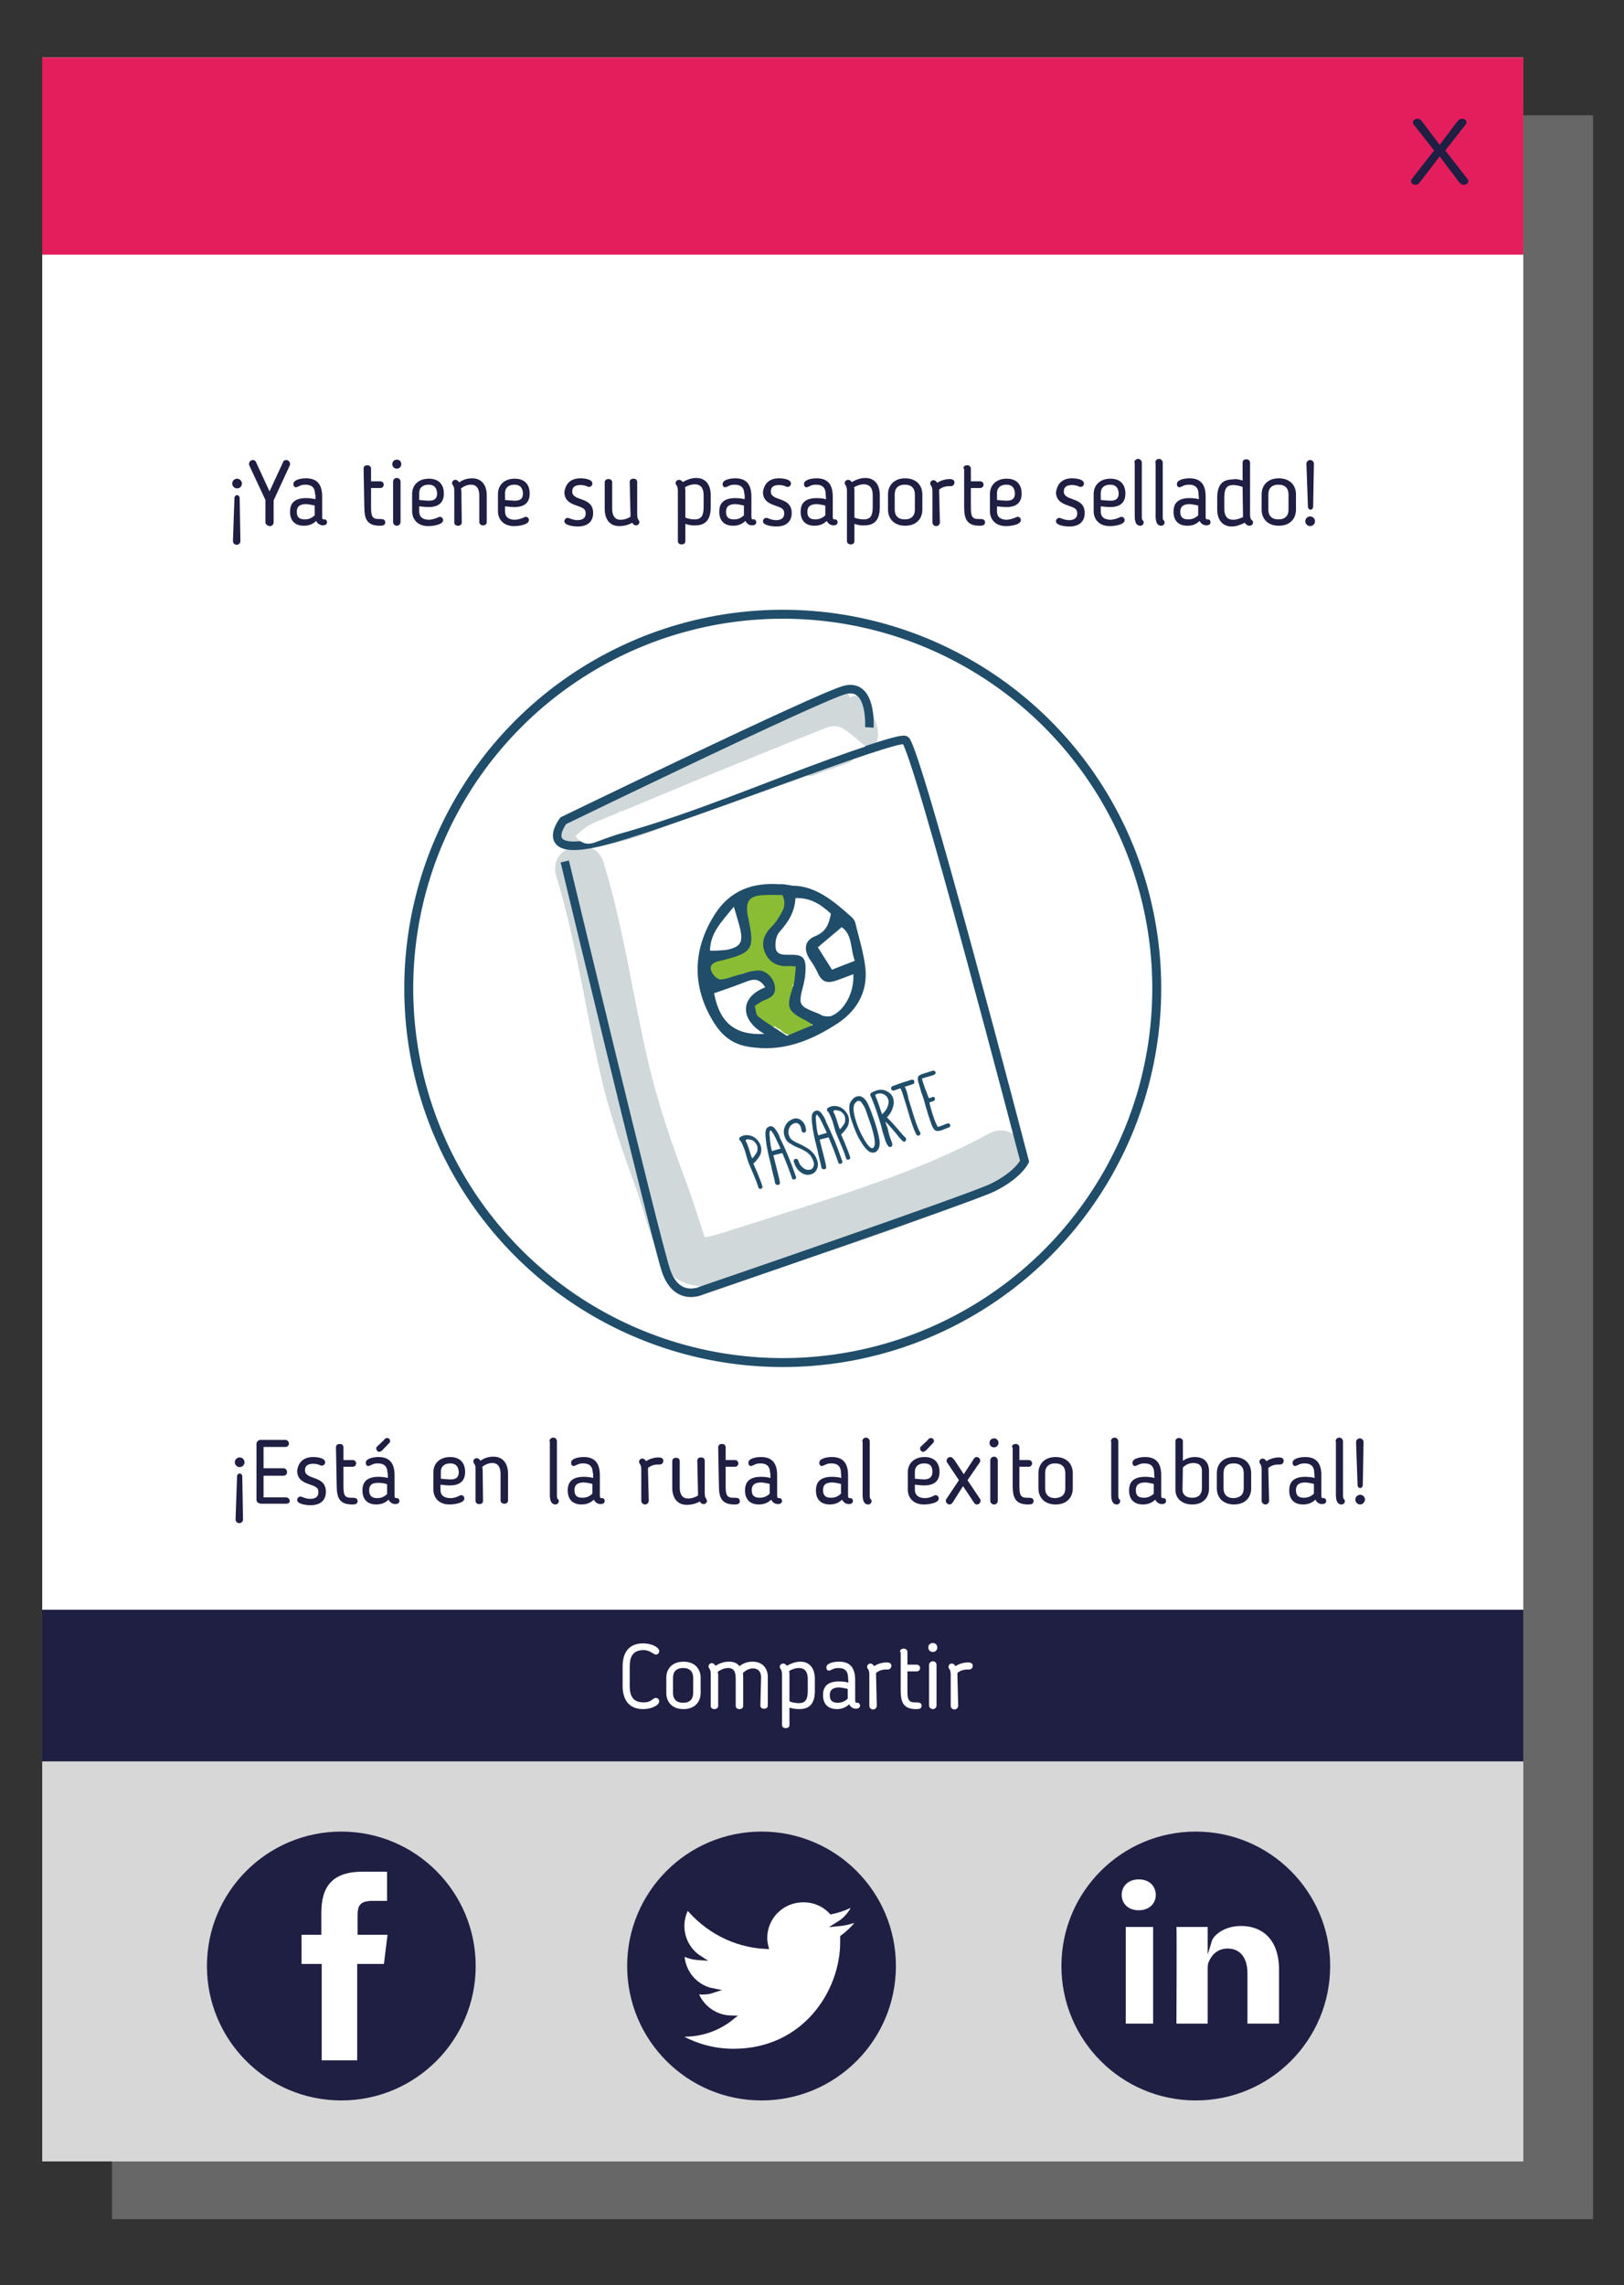 <?xml version="1.0" encoding="utf-8"?>
<!-- Generator: Adobe Illustrator 15.1.0, SVG Export Plug-In . SVG Version: 6.00 Build 0)  -->
<!DOCTYPE svg PUBLIC "-//W3C//DTD SVG 1.1//EN" "http://www.w3.org/Graphics/SVG/1.1/DTD/svg11.dtd">
<svg version="1.1" id="Capa_1" xmlns="http://www.w3.org/2000/svg" xmlns:xlink="http://www.w3.org/1999/xlink" x="0px" y="0px"
	 width="546px" height="768px" viewBox="0 0 546 768" enable-background="new 0 0 546 768" xml:space="preserve">
<rect x="0" y="0" width="546" height="768" fill="#333333" stroke="none"/>
<rect x="37.661" y="38.767" fill="#676767" width="497.945" height="707.012"/>
<rect x="14.194" y="19.316" fill="#FFFFFF" width="497.945" height="707.011"/>
<rect x="14.194" y="19.316" fill="#E41E5D" width="497.945" height="66.259"/>
<rect x="14.194" y="540.979" fill="#D7D7D8" width="497.945" height="185.226"/>
<rect x="14.194" y="540.979" fill="#1F1E43" width="497.945" height="50.949"/>
<g>
	<g>
		<path fill="#1F1E43" d="M79.7,164.131c-0.878,0-1.632-0.753-1.632-1.631s0.754-1.631,1.632-1.631c0.878,0,1.631,0.753,1.631,1.631
			S80.704,164.131,79.7,164.131z M78.82,167.394c0-0.502,0.377-1.004,0.879-1.004c0.502,0,0.878,0.502,0.878,1.004l0.251,14.432
			c0,0.627-0.502,1.255-1.255,1.255c-0.753,0-1.255-0.627-1.255-1.255L78.82,167.394z"/>
		<path fill="#1F1E43" d="M89.236,175.551v-7.529l-5.396-11.545c0-0.125-0.125-0.376-0.125-0.627c0-0.627,0.627-1.255,1.255-1.255
			c0.377,0,0.754,0.125,1.004,0.502l4.644,10.039l4.644-10.039c0.125-0.376,0.627-0.502,1.004-0.502
			c0.627,0,1.254,0.627,1.254,1.255c0,0.125,0,0.376-0.125,0.627l-5.396,11.67v7.404c0,0.628-0.502,1.255-1.255,1.255
			S89.236,176.179,89.236,175.551z"/>
		<path fill="#1F1E43" d="M105.927,166.139c0-2.259-1.129-3.263-3.263-3.263c-1.129,0-1.631,0.251-2.385,0.627
			c-0.125,0-0.502,0.251-0.752,0.251c-0.627,0-0.879-0.502-0.879-1.004c-0.125-1.38,2.134-2.008,4.268-2.008
			c3.766,0,5.396,2.133,5.396,6.149v6.776c0,0.627,0.125,0.878,0.502,0.878c0.125,0,0.125,0,0.25,0c0.627,0,0.879,0.502,0.879,1.004
			c0,0.753-0.754,1.004-1.381,1.004c-1.004,0-1.881-0.627-2.258-1.506c-1.13,1.129-2.511,1.631-4.142,1.631
			c-3.138,0-4.644-1.882-4.644-4.643v-0.125c0-3.012,1.758-4.518,5.396-4.518c1.129,0,2.133,0.125,3.137,0.376v-1.631h-0.126v0.002
			H105.927z M99.777,172.037L99.777,172.037c0,1.506,0.628,2.51,2.636,2.51c1.255,0,2.384-0.376,3.388-1.38v-3.263
			c-1.004-0.251-2.259-0.502-3.137-0.502C100.279,169.527,99.777,170.657,99.777,172.037z"/>
		<path fill="#1F1E43" d="M122.241,157.48c0-0.627,0.376-1.129,1.255-1.129c0.753,0,1.255,0.502,1.255,1.129v4.267h3.138
			c0.627,0,1.129,0.502,1.129,1.129s-0.502,1.129-1.129,1.129h-3.138v6.149c0,3.137,0.251,4.267,2.511,4.267
			c0.125,0,0.375,0,0.627,0c0.752,0,1.631,0.125,1.631,1.129s-0.879,1.129-1.758,1.129c-4.267,0-5.271-2.133-5.271-6.274
			L122.241,157.48L122.241,157.48z"/>
		<path fill="#1F1E43" d="M133.41,157.48c-0.878,0-1.506-0.627-1.506-1.506c0-0.879,0.627-1.506,1.506-1.506
			s1.506,0.627,1.506,1.506C134.916,156.853,134.288,157.48,133.41,157.48z M133.41,176.681c-0.627,0-1.256-0.502-1.256-1.255
			v-13.553c0-0.627,0.503-1.255,1.256-1.255c0.627,0,1.255,0.502,1.255,1.255v13.553
			C134.665,176.179,134.037,176.681,133.41,176.681z"/>
		<path fill="#1F1E43" d="M147.465,173.794c0,0,0.251-0.125,0.376-0.125c0.628,0,1.13,0.502,1.13,1.129
			c0,1.506-3.263,2.008-5.02,2.008c-3.514,0-5.396-2.259-5.396-5.02v-5.772c0-2.886,2.008-5.145,5.647-5.145
			c3.388,0,5.021,2.008,5.021,5.02c0,2.761-1.507,4.518-5.146,4.518c-0.878,0-2.008-0.125-3.137-0.251v1.757
			c0,1.757,1.129,2.761,3.388,2.761C145.582,174.547,146.335,174.296,147.465,173.794z M144.076,162.876
			c-2.008,0-3.137,1.129-3.137,2.761v2.384c1.129,0.125,2.635,0.251,3.263,0.251c2.384,0,2.761-1.255,2.761-2.51
			C146.837,163.755,145.833,162.876,144.076,162.876z"/>
		<path fill="#1F1E43" d="M155.245,175.551c0,0.628-0.376,1.13-1.255,1.13c-0.879,0-1.256-0.502-1.256-1.13v-10.416
			c0-1.631-0.25-1.631-0.502-2.133c0-0.125-0.25-0.251-0.25-0.627c0-0.627,0.502-1.129,1.129-1.129c0.502,0,1.004,0.376,1.255,0.878
			c1.38-1.004,2.886-1.38,4.392-1.38c3.264,0,4.895,2.384,4.895,5.772v8.91c0,0.627-0.376,1.129-1.256,1.129
			c-0.753,0-1.255-0.502-1.255-1.129v-8.91c0-2.384-1.004-3.639-2.761-3.639c-1.255,0-2.384,0.502-3.388,1.255
			c0,0.376,0.125,0.627,0.125,0.878L155.245,175.551L155.245,175.551z"/>
		<path fill="#1F1E43" d="M176.327,173.794c0,0,0.251-0.125,0.376-0.125c0.627,0,1.129,0.502,1.129,1.129
			c0,1.506-3.263,2.008-5.02,2.008c-3.515,0-5.396-2.259-5.396-5.02v-5.772c0-2.886,2.008-5.145,5.646-5.145
			c3.389,0,5.021,2.008,5.021,5.02c0,2.761-1.506,4.518-5.146,4.518c-0.877,0-2.008-0.125-3.137-0.251v1.757
			c0,1.757,1.129,2.761,3.389,2.761C174.445,174.547,175.323,174.296,176.327,173.794z M172.939,162.876
			c-2.009,0-3.138,1.129-3.138,2.761v2.384c1.129,0.125,2.636,0.251,3.264,0.251c2.384,0,2.761-1.255,2.761-2.51
			C175.7,163.755,174.696,162.876,172.939,162.876z"/>
		<path fill="#1F1E43" d="M195.151,160.743c1.631,0,4.016,0.376,4.016,1.757c0,0.627-0.502,1.129-1.129,1.129
			c-0.251,0-0.376,0-0.502-0.125c-0.627-0.251-1.255-0.502-2.384-0.502c-1.883,0-2.762,0.753-2.762,2.133
			c0,1.004,0.376,1.38,1.381,2.008c2.133,1.004,5.646,1.255,5.646,5.271c0,2.761-1.757,4.518-5.145,4.518
			c-1.507,0-4.519-0.377-4.519-1.757c0-0.502,0.376-1.129,1.129-1.129c0.125,0,0.251,0,0.251,0c0.878,0.376,1.882,0.753,3.012,0.753
			c1.632,0,2.762-0.627,2.762-2.259c0-1.129-0.502-1.506-1.129-1.882c-1.883-1.004-6.023-1.255-6.023-5.271
			C190.131,162.5,191.888,160.743,195.151,160.743z"/>
		<path fill="#1F1E43" d="M211.716,161.998c0-0.627,0.376-1.129,1.255-1.129c0.878,0,1.255,0.502,1.255,1.129v10.667
			c0,1.631,0.251,1.631,0.503,2.133c0,0.125,0.25,0.376,0.25,0.627c0,0.627-0.502,1.129-1.129,1.129s-1.004-0.376-1.255-0.878
			c-1.38,0.753-2.886,1.129-4.392,1.129c-3.263,0-4.895-2.384-4.895-5.772v-8.91c0-0.627,0.377-1.129,1.256-1.129
			s1.255,0.502,1.255,1.129v8.91c0,2.384,1.004,3.639,2.761,3.639c1.255,0,2.384-0.376,3.389-1.004c0-0.251,0-0.627,0-0.878
			L211.716,161.998L211.716,161.998z"/>
		<path fill="#1F1E43" d="M230.414,176.053v5.773c0,0.627-0.376,1.129-1.255,1.129c-0.879,0-1.255-0.502-1.255-1.129v-16.69
			c0-1.004-0.125-1.631-0.502-2.133c-0.125-0.125-0.251-0.376-0.251-0.627c0-0.627,0.502-1.129,1.129-1.129
			c0.502,0,0.878,0.251,1.255,0.753c1.38-0.753,2.886-1.38,4.518-1.38c3.264,0,4.896,2.384,4.896,5.772v4.016
			c0,3.639-1.255,6.149-5.146,6.149C232.798,176.681,231.543,176.43,230.414,176.053z M230.414,173.919
			c1.004,0.502,2.384,0.627,3.137,0.627c2.259,0,3.012-1.255,3.012-4.141v-4.016c0-2.384-1.004-3.639-3.012-3.639
			c-1.004,0-2.259,0.376-3.263,1.004c0.125,0.502,0.125,0.878,0.125,1.255L230.414,173.919L230.414,173.919z"/>
		<path fill="#1F1E43" d="M250.241,166.139c0-2.259-1.13-3.263-3.263-3.263c-1.131,0-1.633,0.251-2.386,0.627
			c-0.125,0-0.502,0.251-0.753,0.251c-0.627,0-0.878-0.502-0.878-1.004c-0.126-1.38,2.133-2.008,4.267-2.008
			c3.766,0,5.396,2.133,5.396,6.149v6.776c0,0.627,0.126,0.878,0.502,0.878c0.126,0,0.126,0,0.251,0
			c0.628,0,0.879,0.502,0.879,1.004c0,0.753-0.753,1.004-1.381,1.004c-1.004,0-1.882-0.627-2.259-1.506
			c-1.129,1.129-2.51,1.631-4.142,1.631c-3.138,0-4.644-1.882-4.644-4.643v-0.125c0-3.012,1.757-4.518,5.396-4.518
			c1.129,0,2.133,0.125,3.137,0.376v-1.631h-0.124v0.002H250.241z M244.092,172.037L244.092,172.037c0,1.506,0.628,2.51,2.637,2.51
			c1.255,0,2.384-0.376,3.388-1.38v-3.263c-1.004-0.251-2.259-0.502-3.138-0.502C244.594,169.527,244.092,170.657,244.092,172.037z"
			/>
		<path fill="#1F1E43" d="M261.912,160.743c1.631,0,4.016,0.376,4.016,1.757c0,0.627-0.502,1.129-1.13,1.129
			c-0.251,0-0.376,0-0.502-0.125c-0.627-0.251-1.255-0.502-2.384-0.502c-1.883,0-2.762,0.753-2.762,2.133
			c0,1.004,0.377,1.38,1.381,2.008c2.134,1.004,5.646,1.255,5.646,5.271c0,2.761-1.757,4.518-5.146,4.518
			c-1.506,0-4.519-0.377-4.519-1.757c0-0.502,0.377-1.129,1.129-1.129c0.126,0,0.252,0,0.252,0c0.879,0.376,1.883,0.753,3.013,0.753
			c1.631,0,2.761-0.627,2.761-2.259c0-1.129-0.502-1.506-1.13-1.882c-1.883-1.004-6.023-1.255-6.023-5.271
			C256.892,162.5,258.648,160.743,261.912,160.743z"/>
		<path fill="#1F1E43" d="M277.598,166.139c0-2.259-1.129-3.263-3.263-3.263c-1.129,0-1.631,0.251-2.384,0.627
			c-0.126,0-0.502,0.251-0.753,0.251c-0.628,0-0.879-0.502-0.879-1.004c-0.125-1.38,2.134-2.008,4.267-2.008
			c3.766,0,5.396,2.133,5.396,6.149v6.776c0,0.627,0.125,0.878,0.502,0.878c0.125,0,0.125,0,0.25,0c0.627,0,0.879,0.502,0.879,1.004
			c0,0.753-0.754,1.004-1.381,1.004c-1.004,0-1.883-0.627-2.26-1.506c-1.13,1.129-2.51,1.631-4.142,1.631
			c-3.137,0-4.643-1.882-4.643-4.643v-0.125c0-3.012,1.757-4.518,5.396-4.518c1.13,0,2.134,0.125,3.139,0.376L277.598,166.139
			L277.598,166.139z M271.449,172.037L271.449,172.037c0,1.506,0.627,2.51,2.635,2.51c1.255,0,2.385-0.376,3.389-1.38v-3.263
			c-1.004-0.251-2.259-0.502-3.138-0.502C271.951,169.527,271.449,170.657,271.449,172.037z"/>
		<path fill="#1F1E43" d="M287.261,176.053v5.773c0,0.627-0.377,1.129-1.255,1.129c-0.753,0-1.255-0.502-1.255-1.129v-16.69
			c0-1.004-0.126-1.631-0.502-2.133c-0.126-0.125-0.251-0.376-0.251-0.627c0-0.627,0.502-1.129,1.129-1.129
			c0.502,0,0.879,0.251,1.255,0.753c1.382-0.753,2.888-1.38,4.521-1.38c3.263,0,4.894,2.384,4.894,5.772v4.016
			c0,3.639-1.255,6.149-5.146,6.149C289.645,176.681,288.391,176.43,287.261,176.053z M287.261,173.919
			c1.005,0.502,2.384,0.627,3.14,0.627c2.258,0,3.012-1.255,3.012-4.141v-4.016c0-2.384-1.004-3.639-3.012-3.639
			c-1.006,0-2.262,0.376-3.266,1.004c0.126,0.502,0.126,0.878,0.126,1.255V173.919L287.261,173.919z"/>
		<path fill="#1F1E43" d="M298.555,171.284v-5.145c0-3.012,2.008-5.396,5.772-5.396c3.764,0,5.771,2.384,5.771,5.396v5.145
			c0,3.012-2.008,5.396-5.771,5.396C300.563,176.68,298.555,174.296,298.555,171.284z M307.59,171.284v-5.145
			c0-2.008-1.129-3.263-3.388-3.263s-3.39,1.255-3.39,3.263v5.145c0,2.008,1.131,3.263,3.39,3.263S307.59,173.292,307.59,171.284z"
			/>
		<path fill="#1F1E43" d="M315.998,175.551c0,0.628-0.502,1.255-1.255,1.255c-0.628,0-1.255-0.502-1.255-1.255v-10.29
			c0-1.004-0.127-1.631-0.502-2.133c-0.127-0.125-0.252-0.376-0.252-0.627c0-0.627,0.502-1.129,1.129-1.129
			c0.503,0,0.88,0.376,1.256,0.878c1.255-0.878,3.012-1.255,4.142-1.255c1.255,0,1.632,0.502,1.632,1.129
			c0,0.753-0.502,1.255-1.256,1.255c-1.255,0-2.384,0-3.89,1.129c0,0.251,0,0.627,0,0.878L315.998,175.551L315.998,175.551z"/>
		<path fill="#1F1E43" d="M323.904,157.48c0-0.627,0.375-1.129,1.254-1.129c0.754,0,1.256,0.502,1.256,1.129v4.267h3.137
			c0.629,0,1.131,0.502,1.131,1.129s-0.502,1.129-1.131,1.129h-3.137v6.149c0,3.137,0.251,4.267,2.51,4.267c0.125,0,0.376,0,0.627,0
			c0.754,0,1.633,0.125,1.633,1.129s-0.879,1.129-1.758,1.129c-4.267,0-5.271-2.133-5.271-6.274V157.48H323.904z"/>
		<path fill="#1F1E43" d="M341.725,173.794c0,0,0.25-0.125,0.375-0.125c0.629,0,1.131,0.502,1.131,1.129
			c0,1.506-3.264,2.008-5.021,2.008c-3.515,0-5.396-2.259-5.396-5.02v-5.772c0-2.886,2.008-5.145,5.646-5.145
			c3.388,0,5.021,2.008,5.021,5.02c0,2.761-1.506,4.518-5.146,4.518c-0.878,0-2.008-0.125-3.137-0.251v1.757
			c0,1.757,1.129,2.761,3.388,2.761C339.716,174.547,340.594,174.296,341.725,173.794z M338.335,162.876
			c-2.008,0-3.137,1.129-3.137,2.761v2.384c1.129,0.125,2.635,0.251,3.263,0.251c2.385,0,2.762-1.255,2.762-2.51
			C341.096,163.755,340.092,162.876,338.335,162.876z"/>
		<path fill="#1F1E43" d="M360.422,160.743c1.631,0,4.016,0.376,4.016,1.757c0,0.627-0.502,1.129-1.129,1.129
			c-0.252,0-0.377,0-0.502-0.125c-0.628-0.251-1.256-0.502-2.385-0.502c-1.883,0-2.761,0.753-2.761,2.133
			c0,1.004,0.376,1.38,1.38,2.008c2.134,1.004,5.646,1.255,5.646,5.271c0,2.761-1.758,4.518-5.146,4.518
			c-1.506,0-4.518-0.377-4.518-1.757c0-0.502,0.377-1.129,1.129-1.129c0.125,0,0.252,0,0.252,0c0.878,0.376,1.882,0.753,3.012,0.753
			c1.631,0,2.761-0.627,2.761-2.259c0-1.129-0.502-1.506-1.13-1.882c-1.882-1.004-6.021-1.255-6.021-5.271
			C355.527,162.5,357.158,160.743,360.422,160.743z"/>
		<path fill="#1F1E43" d="M376.609,173.794c0,0,0.25-0.125,0.377-0.125c0.627,0,1.129,0.502,1.129,1.129
			c0,1.506-3.264,2.008-5.021,2.008c-3.514,0-5.396-2.259-5.396-5.02v-5.772c0-2.886,2.008-5.145,5.646-5.145
			c3.391,0,5.021,2.008,5.021,5.02c0,2.761-1.506,4.518-5.146,4.518c-0.879,0-2.008-0.125-3.138-0.251v1.757
			c0,1.757,1.13,2.761,3.39,2.761C374.729,174.547,375.48,174.296,376.609,173.794z M373.223,162.876
			c-2.009,0-3.139,1.129-3.139,2.761v2.384c1.13,0.125,2.636,0.251,3.264,0.251c2.385,0,2.762-1.255,2.762-2.51
			C375.982,163.755,374.979,162.876,373.223,162.876z"/>
		<path fill="#1F1E43" d="M381.378,155.473c0-0.627,0.502-1.255,1.255-1.255c0.628,0,1.256,0.502,1.256,1.255v18.07
			c0,0.627,0,1.129,0.377,1.38c0.125,0.125,0.25,0.376,0.25,0.627c0,0.628-0.502,1.13-1.129,1.13c-0.754,0-1.883-0.377-1.883-3.138
			v-18.07L381.378,155.473L381.378,155.473z"/>
		<path fill="#1F1E43" d="M388.406,155.473c0-0.627,0.502-1.255,1.255-1.255c0.627,0,1.255,0.502,1.255,1.255v18.07
			c0,0.627,0,1.129,0.376,1.38c0.126,0.125,0.251,0.376,0.251,0.627c0,0.628-0.502,1.13-1.129,1.13
			c-0.753,0-1.883-0.377-1.883-3.138v-18.07L388.406,155.473L388.406,155.473z"/>
		<path fill="#1F1E43" d="M402.963,166.139c0-2.259-1.13-3.263-3.263-3.263c-1.13,0-1.632,0.251-2.385,0.627
			c-0.125,0-0.503,0.251-0.753,0.251c-0.629,0-0.879-0.502-0.879-1.004c-0.127-1.38,2.134-2.008,4.268-2.008
			c3.765,0,5.396,2.133,5.396,6.149v6.776c0,0.627,0.126,0.878,0.502,0.878c0.126,0,0.126,0,0.251,0
			c0.629,0,0.881,0.502,0.881,1.004c0,0.753-0.754,1.004-1.383,1.004c-1.004,0-1.882-0.627-2.259-1.506
			c-1.129,1.129-2.51,1.631-4.141,1.631c-3.138,0-4.646-1.882-4.646-4.643v-0.125c0-3.012,1.758-4.518,5.396-4.518
			c1.129,0,2.133,0.125,3.137,0.376L402.963,166.139L402.963,166.139z M396.813,172.037L396.813,172.037
			c0,1.506,0.63,2.51,2.638,2.51c1.255,0,2.384-0.376,3.388-1.38v-3.263c-1.004-0.251-2.259-0.502-3.137-0.502
			C397.315,169.527,396.813,170.657,396.813,172.037z"/>
		<path fill="#1F1E43" d="M417.771,161.496v-6.023c0-0.627,0.375-1.129,1.255-1.129c0.753,0,1.255,0.502,1.255,1.129v17.568
			c0,0.878,0.126,1.38,0.753,1.882c0.126,0.125,0.251,0.376,0.251,0.627c0,0.628-0.502,1.13-1.129,1.13
			c-0.753,0-1.255-0.377-1.633-1.004c-1.382,0.627-2.762,1.255-4.394,1.255c-3.263,0-4.894-2.385-4.894-5.773v-3.89
			c0-3.639,1.255-6.149,5.146-6.149C415.386,160.869,416.641,161.12,417.771,161.496z M417.771,163.629
			c-1.006-0.376-2.387-0.627-3.14-0.627c-2.259,0-3.012,1.255-3.012,4.141v3.89c0,2.384,1.004,3.639,3.012,3.639
			c1.004,0,2.134-0.376,3.265-0.878c0-0.251,0-0.502,0-0.753L417.771,163.629L417.771,163.629z"/>
		<path fill="#1F1E43" d="M424.171,171.284v-5.145c0-3.012,2.008-5.396,5.772-5.396c3.764,0,5.771,2.384,5.771,5.396v5.145
			c0,3.012-2.008,5.396-5.771,5.396C426.179,176.68,424.171,174.296,424.171,171.284z M433.206,171.284v-5.145
			c0-2.008-1.13-3.263-3.389-3.263c-2.261,0-3.39,1.255-3.39,3.263v5.145c0,2.008,1.129,3.263,3.39,3.263
			C432.076,174.547,433.206,173.292,433.206,171.284z"/>
		<path fill="#1F1E43" d="M440.484,176.806c-0.879,0-1.634-0.753-1.634-1.631s0.755-1.631,1.634-1.631
			c0.878,0,1.631,0.753,1.631,1.631S441.362,176.806,440.484,176.806z M439.229,155.849c0-0.627,0.504-1.255,1.257-1.255
			s1.255,0.627,1.255,1.255l-0.251,14.431c0,0.502-0.377,1.004-0.879,1.004s-0.878-0.502-0.878-1.004L439.229,155.849z"/>
	</g>
</g>
<g>
	<g>
		<path fill="#1F1E43" d="M80.578,493.041c-0.878,0-1.631-0.753-1.631-1.631c0-0.879,0.753-1.632,1.631-1.632
			s1.631,0.753,1.631,1.632C82.209,492.288,81.457,493.041,80.578,493.041z M79.7,496.179c0-0.502,0.376-1.004,0.878-1.004
			s0.878,0.502,0.878,1.004l0.251,14.433c0,0.628-0.502,1.256-1.255,1.256s-1.255-0.628-1.255-1.256L79.7,496.179z"/>
		<path fill="#1F1E43" d="M96.266,505.339h-8.158c-1.004,0-1.881-0.376-1.881-1.38v-18.698c0-0.753,0.627-1.38,1.379-1.38h8.283
			c0.627,0,1.254,0.502,1.254,1.255c0,0.627-0.502,1.129-1.254,1.129H88.61v7.153h6.652c0.627,0,1.254,0.502,1.254,1.255
			s-0.502,1.255-1.254,1.255H88.61v7.278h7.529c0.627,0,1.256,0.502,1.256,1.129C97.52,504.837,97.018,505.339,96.266,505.339z"/>
		<path fill="#1F1E43" d="M105.3,489.653c1.632,0,4.017,0.376,4.017,1.757c0,0.627-0.502,1.129-1.129,1.129
			c-0.252,0-0.377,0-0.502-0.125c-0.627-0.251-1.256-0.502-2.385-0.502c-1.882,0-2.761,0.753-2.761,2.133
			c0,1.004,0.376,1.381,1.38,2.008c2.133,1.004,5.646,1.255,5.646,5.271c0,2.761-1.756,4.518-5.145,4.518
			c-1.506,0-4.518-0.376-4.518-1.757c0-0.502,0.375-1.129,1.129-1.129c0.125,0,0.251,0,0.251,0c0.878,0.376,1.882,0.753,3.012,0.753
			c1.631,0,2.761-0.628,2.761-2.259c0-1.13-0.502-1.506-1.129-1.883c-1.882-1.006-6.023-1.257-6.023-5.271
			C100.279,491.41,102.037,489.653,105.3,489.653z"/>
		<path fill="#1F1E43" d="M112.955,486.391c0-0.628,0.376-1.13,1.255-1.13s1.255,0.502,1.255,1.13v4.269h3.137
			c0.627,0,1.129,0.502,1.129,1.129c0,0.628-0.502,1.13-1.129,1.13h-3.137v6.148c0,3.138,0.251,4.267,2.51,4.267
			c0.125,0,0.377,0,0.627,0c0.754,0,1.631,0.126,1.631,1.13s-0.877,1.129-1.756,1.129c-4.268,0-5.271-2.133-5.271-6.272
			L112.955,486.391L112.955,486.391z"/>
		<path fill="#1F1E43" d="M130.271,495.049c0-2.259-1.129-3.263-3.263-3.263c-1.129,0-1.631,0.251-2.384,0.628
			c-0.125,0-0.502,0.251-0.753,0.251c-0.627,0-0.878-0.502-0.878-1.004c-0.125-1.381,2.133-2.008,4.268-2.008
			c3.764,0,5.396,2.133,5.396,6.146v6.776c0,0.628,0.125,0.879,0.502,0.879c0.125,0,0.125,0,0.251,0
			c0.627,0,0.878,0.502,0.878,1.004c0,0.753-0.753,1.004-1.38,1.004c-1.004,0-1.883-0.628-2.26-1.506
			c-1.129,1.129-2.51,1.631-4.141,1.631c-3.137,0-4.643-1.882-4.643-4.643v-0.126c0-3.014,1.757-4.52,5.396-4.52
			c1.129,0,2.133,0.126,3.137,0.377v-1.632h-0.127L130.271,495.049L130.271,495.049z M127.135,498.313
			c-2.51,0-3.012,1.131-3.012,2.511v0.126c0,1.38,0.627,2.51,2.635,2.51c1.256,0,2.385-0.377,3.389-1.381v-3.263
			C129.27,498.438,128.139,498.313,127.135,498.313z M126.633,486.265c-0.125,0.126-0.125,0.251-0.125,0.502
			c0,0.628,0.502,1.132,1.004,1.132c0.377,0,0.627-0.251,1.004-0.503l2.51-2.637c0.125-0.125,0.125-0.376,0.125-0.502
			c0-0.627-0.502-1.004-1.004-1.004s-0.752,0.251-1.129,0.753L126.633,486.265z"/>
		<path fill="#1F1E43" d="M154.618,502.578c0,0,0.251-0.125,0.376-0.125c0.627,0,1.129,0.502,1.129,1.129
			c0,1.506-3.264,2.008-5.02,2.008c-3.515,0-5.396-2.259-5.396-5.02v-5.772c0-2.886,2.008-5.145,5.646-5.145
			c3.389,0,5.021,2.008,5.021,5.02c0,2.761-1.506,4.52-5.146,4.52c-0.877,0-2.008-0.126-3.138-0.251v1.757
			c0,1.757,1.13,2.761,3.39,2.761C152.734,503.457,153.614,503.08,154.618,502.578z M151.355,491.786
			c-2.008,0-3.138,1.13-3.138,2.761v2.385c1.13,0.125,2.636,0.251,3.263,0.251c2.385,0,2.762-1.255,2.762-2.51
			C154.116,492.665,153.111,491.786,151.355,491.786z"/>
		<path fill="#1F1E43" d="M162.398,504.335c0,0.628-0.377,1.13-1.256,1.13s-1.255-0.502-1.255-1.13V493.92
			c0-1.632-0.251-1.632-0.502-2.134c0-0.125-0.251-0.251-0.251-0.627c0-0.628,0.502-1.13,1.129-1.13
			c0.502,0,1.004,0.377,1.255,0.879c1.381-1.004,2.887-1.381,4.393-1.381c3.263,0,4.894,2.385,4.894,5.771v8.91
			c0,0.627-0.376,1.129-1.255,1.129c-0.753,0-1.255-0.502-1.255-1.129v-8.91c0-2.384-1.004-3.639-2.761-3.639
			c-1.255,0-2.384,0.502-3.388,1.255c0,0.376,0.125,0.627,0.125,0.878L162.398,504.335L162.398,504.335z"/>
		<path fill="#1F1E43" d="M184.735,484.383c0-0.628,0.502-1.255,1.255-1.255c0.753,0,1.255,0.502,1.255,1.255v18.07
			c0,0.627,0,1.129,0.376,1.38c0.125,0.126,0.251,0.377,0.251,0.628c0,0.627-0.502,1.129-1.129,1.129
			c-0.753,0-1.882-0.376-1.882-3.137v-18.07H184.735z"/>
		<path fill="#1F1E43" d="M199.292,495.049c0-2.259-1.129-3.263-3.263-3.263c-1.129,0-1.631,0.251-2.385,0.628
			c-0.125,0-0.502,0.251-0.753,0.251c-0.627,0-0.878-0.502-0.878-1.004c-0.125-1.381,2.133-2.008,4.268-2.008
			c3.765,0,5.396,2.133,5.396,6.146v6.776c0,0.628,0.125,0.879,0.502,0.879c0.125,0,0.125,0,0.251,0
			c0.627,0,0.878,0.502,0.878,1.004c0,0.753-0.753,1.004-1.38,1.004c-1.004,0-1.882-0.628-2.259-1.506
			c-1.129,1.129-2.51,1.631-4.141,1.631c-3.138,0-4.644-1.882-4.644-4.643v-0.126c0-3.014,1.757-4.52,5.396-4.52
			c1.129,0,2.133,0.126,3.137,0.377v-1.632h-0.126L199.292,495.049L199.292,495.049z M193.143,500.821L193.143,500.821
			c0,1.506,0.627,2.51,2.636,2.51c1.255,0,2.384-0.376,3.388-1.38v-3.263c-1.004-0.251-2.259-0.504-3.137-0.504
			C193.645,498.313,193.143,499.441,193.143,500.821z"/>
		<path fill="#1F1E43" d="M218.116,504.335c0,0.628-0.502,1.255-1.255,1.255c-0.627,0-1.256-0.502-1.256-1.255v-10.29
			c0-1.004-0.125-1.631-0.502-2.133c-0.125-0.126-0.251-0.377-0.251-0.628c0-0.627,0.503-1.129,1.13-1.129
			c0.502,0,0.878,0.376,1.255,0.878c1.255-0.878,3.012-1.255,4.141-1.255c1.255,0,1.631,0.502,1.631,1.13
			c0,0.753-0.502,1.255-1.255,1.255c-1.255,0-2.384,0-3.89,1.129c0,0.251,0,0.628,0,0.879L218.116,504.335L218.116,504.335z"/>
		<path fill="#1F1E43" d="M234.429,490.908c0-0.628,0.376-1.13,1.255-1.13s1.256,0.502,1.256,1.13v10.666
			c0,1.632,0.251,1.632,0.502,2.134c0,0.125,0.251,0.376,0.251,0.627c0,0.628-0.502,1.13-1.13,1.13
			c-0.627,0-1.004-0.377-1.255-0.879c-1.38,0.753-2.886,1.13-4.392,1.13c-3.263,0-4.895-2.385-4.895-5.771v-8.91
			c0-0.627,0.377-1.129,1.256-1.129c0.879,0,1.255,0.502,1.255,1.129v8.91c0,2.384,1.004,3.639,2.761,3.639
			c1.255,0,2.384-0.376,3.388-1.004c0-0.251,0-0.627,0-0.878L234.429,490.908L234.429,490.908z"/>
		<path fill="#1F1E43" d="M241.457,486.391c0-0.628,0.376-1.13,1.255-1.13c0.878,0,1.255,0.502,1.255,1.13v4.269h3.137
			c0.629,0,1.131,0.502,1.131,1.129c0,0.628-0.502,1.13-1.131,1.13h-3.137v6.148c0,3.138,0.251,4.267,2.51,4.267
			c0.125,0,0.377,0,0.627,0c0.754,0,1.633,0.126,1.633,1.13s-0.879,1.129-1.758,1.129c-4.267,0-5.271-2.133-5.271-6.272
			L241.457,486.391L241.457,486.391z"/>
		<path fill="#1F1E43" d="M258.9,495.049c0-2.259-1.131-3.263-3.265-3.263c-1.129,0-1.631,0.251-2.384,0.628
			c-0.126,0-0.502,0.251-0.753,0.251c-0.628,0-0.879-0.502-0.879-1.004c-0.125-1.381,2.134-2.008,4.267-2.008
			c3.766,0,5.396,2.133,5.396,6.146v6.776c0,0.628,0.126,0.879,0.502,0.879c0.126,0,0.126,0,0.251,0
			c0.628,0,0.879,0.502,0.879,1.004c0,0.753-0.754,1.004-1.381,1.004c-1.004,0-1.883-0.628-2.259-1.506
			c-1.131,1.129-2.511,1.631-4.143,1.631c-3.137,0-4.643-1.882-4.643-4.643v-0.126c0-3.014,1.757-4.52,5.396-4.52
			c1.13,0,2.134,0.126,3.139,0.377v-1.632H258.9V495.049z M252.751,500.821L252.751,500.821c0,1.506,0.627,2.51,2.635,2.51
			c1.255,0,2.386-0.376,3.39-1.38v-3.263c-1.004-0.251-2.26-0.504-3.139-0.504C253.253,498.313,252.751,499.441,252.751,500.821z"/>
		<path fill="#1F1E43" d="M282.743,495.049c0-2.259-1.13-3.263-3.263-3.263c-1.131,0-1.633,0.251-2.387,0.628
			c-0.125,0-0.502,0.251-0.753,0.251c-0.627,0-0.878-0.502-0.878-1.004c-0.126-1.381,2.133-2.008,4.268-2.008
			c3.766,0,5.396,2.133,5.396,6.146v6.776c0,0.628,0.126,0.879,0.502,0.879c0.126,0,0.126,0,0.251,0c0.628,0,0.88,0.502,0.88,1.004
			c0,0.753-0.754,1.004-1.382,1.004c-1.004,0-1.882-0.628-2.259-1.506c-1.129,1.129-2.51,1.631-4.141,1.631
			c-3.14,0-4.646-1.882-4.646-4.643v-0.126c0-3.014,1.757-4.52,5.396-4.52c1.129,0,2.134,0.126,3.138,0.377L282.743,495.049
			L282.743,495.049z M276.721,500.821L276.721,500.821c0,1.506,0.627,2.51,2.635,2.51c1.256,0,2.386-0.376,3.39-1.38v-3.263
			c-1.004-0.251-2.259-0.504-3.14-0.504C277.096,498.313,276.721,499.441,276.721,500.821z"/>
		<path fill="#1F1E43" d="M289.896,484.383c0-0.628,0.502-1.255,1.254-1.255c0.627,0,1.256,0.502,1.256,1.255v18.07
			c0,0.627,0,1.129,0.376,1.38c0.126,0.126,0.251,0.377,0.251,0.628c0,0.627-0.502,1.129-1.129,1.129
			c-0.754,0-1.885-0.376-1.885-3.137v-18.07H289.896z"/>
		<path fill="#1F1E43" d="M310.979,503.457c1.256,0,2.135-0.377,3.139-0.879c0,0,0.251-0.125,0.377-0.125
			c0.627,0,1.129,0.502,1.129,1.129c0,1.506-3.264,2.008-5.021,2.008c-3.514,0-5.396-2.259-5.396-5.02v-5.772
			c0-2.886,2.008-5.145,5.646-5.145c3.391,0,5.021,2.008,5.021,5.02c0,2.761-1.506,4.52-5.146,4.52
			c-0.879,0-2.008-0.126-3.138-0.251v1.757C307.59,502.327,308.721,503.457,310.979,503.457z M313.488,494.547
			c0-2.008-1.004-2.761-2.762-2.761c-2.009,0-3.139,1.13-3.139,2.761v2.385c1.13,0.125,2.637,0.251,3.264,0.251
			C313.111,497.057,313.488,495.802,313.488,494.547z M309.473,486.265c-0.125,0.126-0.125,0.251-0.125,0.502
			c0,0.628,0.502,1.132,1.004,1.132c0.377,0,0.629-0.251,1.004-0.503l2.511-2.637c0.126-0.125,0.126-0.376,0.126-0.502
			c0-0.627-0.502-1.004-1.004-1.004s-0.754,0.251-1.131,0.753L309.473,486.265z"/>
		<path fill="#1F1E43" d="M329.551,503.833c0.126,0.126,0.126,0.377,0.126,0.502c0,0.628-0.502,1.255-1.255,1.255
			c-0.502,0-0.753-0.251-1.13-0.878l-3.515-5.271l-3.514,5.521c-0.252,0.376-0.629,0.627-1.005,0.627
			c-0.628,0-1.255-0.502-1.255-1.255c0-0.125,0-0.376,0.125-0.502l4.27-6.399l-4.019-6.021c-0.125-0.126-0.125-0.377-0.125-0.502
			c0-0.628,0.502-1.255,1.255-1.255c0.627,0,1.004,0.627,1.381,1.004l3.139,4.769l3.263-5.02c0.251-0.502,0.628-0.753,1.13-0.753
			s1.129,0.502,1.129,1.129c0,0.126,0,0.377-0.125,0.628l-4.142,6.021L329.551,503.833z"/>
		<path fill="#1F1E43" d="M334.193,486.391c-0.879,0-1.506-0.628-1.506-1.506c0-0.879,0.627-1.506,1.506-1.506
			s1.507,0.627,1.507,1.506C335.7,485.638,335.072,486.391,334.193,486.391z M334.193,505.59c-0.627,0-1.254-0.502-1.254-1.255
			v-13.553c0-0.627,0.502-1.255,1.254-1.255c0.627,0,1.256,0.502,1.256,1.255v13.553C335.449,505.088,334.947,505.59,334.193,505.59
			z"/>
		<path fill="#1F1E43" d="M340.218,486.391c0-0.628,0.376-1.13,1.255-1.13c0.754,0,1.256,0.502,1.256,1.13v4.269h3.138
			c0.628,0,1.13,0.502,1.13,1.129c0,0.628-0.502,1.13-1.13,1.13h-3.138v6.148c0,3.138,0.25,4.267,2.511,4.267
			c0.125,0,0.376,0,0.627,0c0.753,0,1.632,0.126,1.632,1.13s-0.879,1.129-1.757,1.129c-4.269,0-5.271-2.133-5.271-6.272v-12.927
			L340.218,486.391L340.218,486.391z"/>
		<path fill="#1F1E43" d="M349.127,500.194v-5.146c0-3.012,2.008-5.396,5.773-5.396c3.765,0,5.771,2.384,5.771,5.396v5.146
			c0,3.012-2.008,5.396-5.771,5.396C351.135,505.59,349.127,503.206,349.127,500.194z M358.163,500.194v-5.146
			c0-2.008-1.13-3.263-3.39-3.263s-3.39,1.255-3.39,3.263v5.146c0,2.008,1.13,3.263,3.39,3.263
			C357.033,503.331,358.163,502.202,358.163,500.194z"/>
		<path fill="#1F1E43" d="M373.473,484.383c0-0.628,0.502-1.255,1.256-1.255c0.627,0,1.256,0.502,1.256,1.255v18.07
			c0,0.627,0,1.129,0.375,1.38c0.127,0.126,0.252,0.377,0.252,0.628c0,0.627-0.502,1.129-1.131,1.129
			c-0.752,0-1.883-0.376-1.883-3.137v-18.07H373.473z"/>
		<path fill="#1F1E43" d="M388.029,495.049c0-2.259-1.129-3.263-3.264-3.263c-1.131,0-1.633,0.251-2.386,0.628
			c-0.125,0-0.502,0.251-0.753,0.251c-0.627,0-0.878-0.502-0.878-1.004c-0.126-1.381,2.133-2.008,4.267-2.008
			c3.767,0,5.396,2.133,5.396,6.146v6.776c0,0.628,0.125,0.879,0.502,0.879c0.125,0,0.125,0,0.251,0
			c0.627,0,0.878,0.502,0.878,1.004c0,0.753-0.753,1.004-1.381,1.004c-1.004,0-1.883-0.628-2.258-1.506
			c-1.131,1.129-2.512,1.631-4.144,1.631c-3.138,0-4.644-1.882-4.644-4.643v-0.126c0-3.014,1.757-4.52,5.396-4.52
			c1.129,0,2.133,0.126,3.137,0.377L388.029,495.049L388.029,495.049z M381.88,500.821L381.88,500.821
			c0,1.506,0.628,2.51,2.636,2.51c1.256,0,2.387-0.376,3.391-1.38v-3.263c-1.004-0.251-2.262-0.504-3.139-0.504
			C382.382,498.313,381.88,499.441,381.88,500.821z"/>
		<path fill="#1F1E43" d="M395.184,484.383c0-0.628,0.375-1.13,1.254-1.13c0.755,0,1.257,0.502,1.257,1.13v6.525
			c1.129-0.753,2.384-1.255,4.016-1.255c3.514,0,4.769,2.133,4.769,4.769v5.772c0,3.012-1.883,5.396-5.646,5.396
			c-3.514,0-5.646-2.133-5.646-4.894v-16.313H395.184z M397.566,500.696c0,1.631,1.255,2.635,3.263,2.635
			c2.259,0,3.263-1.255,3.263-3.263v-5.772c0-1.631-0.878-2.635-2.886-2.635c-1.506,0-2.636,0.627-3.514,1.506L397.566,500.696
			L397.566,500.696z"/>
		<path fill="#1F1E43" d="M409.111,500.194v-5.146c0-3.012,2.008-5.396,5.771-5.396s5.772,2.384,5.772,5.396v5.146
			c0,3.012-2.01,5.396-5.772,5.396S409.111,503.206,409.111,500.194z M418.146,500.194v-5.146c0-2.008-1.131-3.263-3.39-3.263
			s-3.389,1.255-3.389,3.263v5.146c0,2.008,1.13,3.263,3.389,3.263C417.018,503.331,418.146,502.202,418.146,500.194z"/>
		<path fill="#1F1E43" d="M426.681,504.335c0,0.628-0.502,1.255-1.255,1.255c-0.628,0-1.255-0.502-1.255-1.255v-10.29
			c0-1.004-0.126-1.631-0.502-2.133c-0.126-0.126-0.251-0.377-0.251-0.628c0-0.627,0.502-1.129,1.129-1.129
			c0.502,0,0.879,0.376,1.255,0.878c1.255-0.878,3.013-1.255,4.144-1.255c1.255,0,1.631,0.502,1.631,1.13
			c0,0.753-0.502,1.255-1.255,1.255c-1.255,0-2.384,0-3.892,1.129c0,0.251,0,0.628,0,0.879L426.681,504.335L426.681,504.335z"/>
		<path fill="#1F1E43" d="M441.864,495.049c0-2.259-1.129-3.263-3.265-3.263c-1.129,0-1.631,0.251-2.384,0.628
			c-0.126,0-0.502,0.251-0.753,0.251c-0.628,0-0.879-0.502-0.879-1.004c-0.125-1.381,2.134-2.008,4.267-2.008
			c3.767,0,5.396,2.133,5.396,6.146v6.776c0,0.628,0.125,0.879,0.502,0.879c0.125,0,0.125,0,0.251,0
			c0.627,0,0.878,0.502,0.878,1.004c0,0.753-0.753,1.004-1.38,1.004c-1.004,0-1.883-0.628-2.259-1.506
			c-1.13,1.129-2.511,1.631-4.144,1.631c-3.137,0-4.643-1.882-4.643-4.643v-0.126c0-3.014,1.757-4.52,5.396-4.52
			c1.132,0,2.136,0.126,3.14,0.377L441.864,495.049L441.864,495.049z M435.716,500.821L435.716,500.821
			c0,1.506,0.627,2.51,2.635,2.51c1.257,0,2.387-0.376,3.391-1.38v-3.263c-1.004-0.251-2.259-0.504-3.14-0.504
			C436.218,498.313,435.716,499.441,435.716,500.821z"/>
		<path fill="#1F1E43" d="M449.018,484.383c0-0.628,0.502-1.255,1.257-1.255c0.628,0,1.255,0.502,1.255,1.255v18.07
			c0,0.627,0,1.129,0.377,1.38c0.125,0.126,0.25,0.377,0.25,0.628c0,0.627-0.502,1.129-1.129,1.129
			c-0.753,0-1.885-0.376-1.885-3.137v-18.07H449.018z"/>
		<path fill="#1F1E43" d="M457.3,505.59c-0.878,0-1.631-0.753-1.631-1.631c0-0.879,0.753-1.632,1.631-1.632
			c0.879,0,1.632,0.753,1.632,1.632C458.806,504.837,458.179,505.59,457.3,505.59z M455.92,484.634c0-0.628,0.502-1.255,1.255-1.255
			s1.255,0.627,1.255,1.255l-0.251,14.433c0,0.502-0.377,1.004-0.879,1.004s-0.878-0.502-0.878-1.004L455.92,484.634z"/>
	</g>
</g>
<g>
	<g>
		<path fill="#1F1E43" d="M477.378,61.229c-0.251,0.376-0.753,0.878-1.506,0.878c-0.878,0-1.506-0.627-1.506-1.255
			c0-0.251,0.126-0.502,0.251-0.627l7.529-9.663l-6.901-8.784c-0.126-0.125-0.251-0.502-0.251-0.627
			c0-0.627,0.753-1.255,1.506-1.255s1.38,0.502,1.757,1.129l5.772,7.655l5.771-7.655c0.377-0.502,1.004-1.129,1.757-1.129
			s1.508,0.502,1.508,1.255c0,0.251-0.125,0.502-0.253,0.627l-6.899,8.784l7.529,9.663c0.125,0.125,0.25,0.376,0.25,0.627
			c0,0.627-0.752,1.255-1.507,1.255c-0.753,0-1.255-0.502-1.632-0.878l-6.523-8.659L477.378,61.229z"/>
	</g>
</g>
<g>
	<g>
		<path fill="#FFFFFF" d="M209.331,560.053c0-4.769,2.134-7.778,6.902-7.778c2.761,0,5.396,1.255,5.396,2.636
			c0,0.627-0.502,1.129-1.129,1.129c-0.376,0-0.627-0.251-1.129-0.502c-0.878-0.627-1.882-1.004-3.012-1.004
			c-3.515,0-4.644,2.134-4.644,5.521v6.525c0,3.389,1.129,5.521,4.644,5.521c1.255,0,2.133-0.251,3.012-1.004
			c0.502-0.251,0.627-0.503,1.129-0.503c0.627,0,1.129,0.503,1.129,1.13c0,1.381-2.635,2.638-5.396,2.638
			c-4.77,0-6.902-3.14-6.902-7.781V560.053z"/>
		<path fill="#FFFFFF" d="M224.014,568.963v-5.146c0-3.014,2.008-5.396,5.772-5.396c3.764,0,5.771,2.384,5.771,5.396v5.146
			c0,3.012-2.008,5.396-5.771,5.396C226.021,574.359,224.014,571.975,224.014,568.963z M233.049,568.963v-5.146
			c0-2.01-1.129-3.265-3.388-3.265c-2.259,0-3.388,1.255-3.388,3.265v5.146c0,2.008,1.129,3.263,3.388,3.263
			C231.92,572.226,233.049,570.971,233.049,568.963z"/>
		<path fill="#FFFFFF" d="M255.888,563.692c0-1.759-0.878-3.014-2.761-3.014c-1.255,0-2.635,0.753-3.388,1.631
			c0.125,0.378,0.125,0.881,0.125,1.383v9.536c0,0.627-0.376,1.13-1.255,1.13c-0.878,0-1.256-0.503-1.256-1.13v-8.909
			c0-2.134-0.375-3.767-2.51-3.767c-1.38,0-2.635,0.628-3.514,1.255c0,0.378,0.126,0.628,0.126,1.005v10.416
			c0,0.628-0.377,1.13-1.255,1.13c-0.879,0-1.255-0.502-1.255-1.13v-10.416c0-1.632-0.251-1.632-0.502-2.134
			c0-0.126-0.251-0.251-0.251-0.628c0-0.627,0.502-1.129,1.129-1.129c0.502,0,0.879,0.376,1.255,0.878
			c1.381-0.878,2.887-1.38,4.518-1.38c1.632,0,2.761,0.502,3.515,1.506c1.255-1.004,2.761-1.506,4.393-1.506
			c3.263,0,5.145,2.133,5.145,5.146v9.535c0,0.629-0.375,1.132-1.255,1.132c-0.878,0-1.255-0.503-1.255-1.132L255.888,563.692
			L255.888,563.692z"/>
		<path fill="#FFFFFF" d="M265.426,573.857v5.771c0,0.627-0.377,1.129-1.255,1.129c-0.879,0-1.255-0.502-1.255-1.129v-16.688
			c0-1.006-0.126-1.634-0.502-2.136c-0.126-0.125-0.251-0.376-0.251-0.627c0-0.628,0.502-1.13,1.129-1.13
			c0.502,0,0.879,0.251,1.255,0.753c1.381-0.753,2.887-1.38,4.518-1.38c3.264,0,4.896,2.384,4.896,5.771v4.017
			c0,3.639-1.255,6.147-5.146,6.147C267.685,574.358,266.43,574.233,265.426,573.857z M265.426,571.724
			c1.004,0.502,2.384,0.627,3.137,0.627c2.26,0,3.013-1.255,3.013-4.141v-4.016c0-2.387-1.004-3.642-3.013-3.642
			c-1.004,0-2.259,0.377-3.263,1.004c0.126,0.504,0.126,0.881,0.126,1.257V571.724L265.426,571.724z"/>
		<path fill="#FFFFFF" d="M285.127,563.817c0-2.261-1.129-3.265-3.263-3.265c-1.13,0-1.632,0.251-2.384,0.628
			c-0.127,0-0.502,0.251-0.754,0.251c-0.629,0-0.879-0.502-0.879-1.004c-0.125-1.381,2.135-2.008,4.268-2.008
			c3.765,0,5.396,2.133,5.396,6.148v6.775c0,0.627,0.125,0.878,0.502,0.878c0.125,0,0.125,0,0.25,0c0.627,0,0.879,0.502,0.879,1.004
			c0,0.753-0.754,1.006-1.381,1.006c-1.004,0-1.883-0.628-2.259-1.508c-1.13,1.132-2.51,1.634-4.142,1.634
			c-3.139,0-4.645-1.885-4.645-4.646v-0.125c0-3.013,1.758-4.518,5.396-4.518c1.13,0,2.134,0.125,3.138,0.376L285.127,563.817
			L285.127,563.817z M278.979,569.716L278.979,569.716c0,1.506,0.629,2.51,2.637,2.51c1.255,0,2.385-0.377,3.389-1.381v-3.263
			c-1.004-0.251-2.259-0.502-3.138-0.502C279.48,567.206,278.979,568.335,278.979,569.716z"/>
		<path fill="#FFFFFF" d="M294.79,573.229c0,0.63-0.502,1.257-1.255,1.257c-0.627,0-1.256-0.502-1.256-1.257V562.94
			c0-1.006-0.125-1.634-0.502-2.136c-0.125-0.125-0.25-0.376-0.25-0.627c0-0.628,0.502-1.13,1.129-1.13
			c0.502,0,0.879,0.377,1.256,0.879c1.255-0.879,3.012-1.255,4.141-1.255c1.256,0,1.633,0.502,1.633,1.129
			c0,0.753-0.502,1.255-1.256,1.255c-1.255,0-2.385,0-3.891,1.132c0,0.25,0,0.627,0,0.878L294.79,573.229L294.79,573.229z"/>
		<path fill="#FFFFFF" d="M302.57,555.159c0-0.628,0.377-1.13,1.255-1.13c0.753,0,1.255,0.502,1.255,1.13v4.267h3.138
			c0.628,0,1.13,0.502,1.13,1.129c0,0.628-0.502,1.131-1.13,1.131h-3.138v6.148c0,3.137,0.251,4.268,2.51,4.268
			c0.126,0,0.377,0,0.628,0c0.753,0,1.632,0.125,1.632,1.13c0,1.004-0.879,1.13-1.758,1.13c-4.267,0-5.271-2.134-5.271-6.274V555.16
			L302.57,555.159L302.57,555.159z"/>
		<path fill="#FFFFFF" d="M313.613,555.159c-0.879,0-1.506-0.628-1.506-1.506c0-0.879,0.627-1.506,1.506-1.506
			s1.506,0.627,1.506,1.506C315.119,554.531,314.492,555.159,313.613,555.159z M313.613,574.358c-0.627,0-1.256-0.503-1.256-1.257
			V559.55c0-0.627,0.502-1.255,1.256-1.255c0.753,0,1.255,0.502,1.255,1.255v13.553
			C314.868,573.857,314.366,574.358,313.613,574.358z"/>
		<path fill="#FFFFFF" d="M322.146,573.229c0,0.63-0.504,1.257-1.256,1.257c-0.627,0-1.256-0.502-1.256-1.257V562.94
			c0-1.006-0.125-1.634-0.502-2.136c-0.125-0.125-0.251-0.376-0.251-0.627c0-0.628,0.502-1.13,1.13-1.13
			c0.502,0,0.879,0.377,1.256,0.879c1.256-0.879,3.012-1.255,4.143-1.255c1.255,0,1.631,0.502,1.631,1.129
			c0,0.753-0.502,1.255-1.255,1.255c-1.255,0-2.384,0-3.89,1.132c0,0.25,0,0.627,0,0.878L322.146,573.229L322.146,573.229z"/>
	</g>
</g>
<circle fill="#1F1E43" cx="114.751" cy="660.696" r="45.177"/>
<circle fill="#1F1E43" cx="256.033" cy="660.696" r="45.177"/>
<circle fill="#1F1E43" cx="402.033" cy="660.696" r="45.177"/>
<path fill="#FFFFFF" stroke="#1F1E43" stroke-width="1.37" stroke-miterlimit="10" d="M129.684,660.696h-8.91v32.376h-13.301
	v-32.376h-6.777v-11.169h6.65v-6.65c0-9.036,3.766-14.558,14.557-14.558h8.91v11.169h-5.521c-4.142,0-4.392,1.506-4.392,4.518v5.521
	h10.164L129.684,660.696z"/>
<circle fill="#FFFFFF" stroke="#204D69" stroke-width="3.007" stroke-miterlimit="10" cx="263.167" cy="332.163" r="125.741"/>
<g>
	<path fill="#D1D8DA" d="M332.438,380.979c-18.194,9.914-37.771,16.69-57.35,23.092c-10.039,3.263-20.204,6.398-30.368,9.663
		c-2.008,0.627-4.016,1.255-6.148,1.757c-0.125,0-1.255,0.251-1.506,0.251c0,0,0,0-0.125,0v-0.125
		c0.251,0.502-0.503-1.004-0.503-1.256c-0.25-0.753-0.502-1.508-0.753-2.386c-0.627-1.883-1.255-3.765-1.882-5.771
		c-1.757-5.521-3.765-10.792-5.771-16.188c-3.891-10.792-7.404-21.71-10.039-32.878c-5.271-22.338-8.283-45.303-15.06-67.263
		c-1.004-3.264-3.388-5.021-6.022-5.522c6.399,0.126,12.925-1.631,18.824-3.639c9.16-3.138,17.944-7.404,26.729-11.294
		c7.027-3.138,14.809-5.647,22.212-8.91c0.627-0.251,1.255-0.502,1.882-0.753c1.004-0.376,2.009-0.753,3.013-1.255
		c0.628,1.632,2.259,2.887,4.142,2.008c3.766-1.506,7.654-2.635,11.545-4.141c1.381-0.628,2.133-1.632,2.385-2.887
		c1.004-0.753,1.883-1.632,2.762-2.51c0.377,0.125,0.879,0.251,1.255,0.251c2.134,0,3.264-1.632,3.515-3.514
		c0.251-2.636-0.753-5.396-1.757-7.78c-1.004-2.385-2.008-5.146-4.521-6.023c-1.004-0.377-2.133-0.126-2.885,0.502
		c-0.127,0-0.252-0.126-0.378-0.126l0,0c-1.004-2.635-3.765-3.263-5.896-1.506c-1.758,1.506-3.641,2.887-5.647,4.142
		c-13.302,2.635-26.102,9.913-38.022,15.686c-15.938,7.655-33.256,13.177-46.683,25.099c-2.008,1.757-0.878,5.271,1.506,5.897
		c1.256,0.377,2.511,0.502,3.766,0.628c-4.77,0.251-9.412,4.142-7.655,10.165c7.027,22.964,10.039,46.808,15.687,70.023
		c2.886,11.67,6.775,22.965,10.916,34.259c3.013,8.407,5.021,17.945,9.412,25.979c4.017,7.401,11.67,8.532,19.2,7.15
		c9.913-1.882,19.952-5.896,29.49-9.034c21.333-6.775,42.541-14.056,62.619-23.97c2.134-1.129,4.267-2.259,6.399-3.388
		C350.131,390.14,341.85,375.833,332.438,380.979z M208.704,272.555c0.627,0.628,1.38,1.004,2.51,1.004
		c1.757-0.125,3.515-0.376,5.146-0.753c0,0,0,0,0,0.126c-4.644,1.757-9.914,3.639-15.06,4.141
		C203.81,275.441,206.194,273.936,208.704,272.555z"/>
	<path fill="#8ABD33" d="M272.453,341.7c-0.502-1.004-1.255-1.506-2.008-1.632l0,0c-0.377-1.129-1.255-2.261-2.26-3.014
		c-0.251-2.008-1.004-4.141-1.757-5.771c1.004-1.38,1.632-2.886,1.757-4.771c0.125-2.133-1.632-4.141-3.64-4.769
		c-1.255-0.376-2.635-0.125-3.891,0c-0.878,0.126-2.259-0.878-3.264-1.631c0.628-1.632,1.005-3.266,1.255-4.771
		c0.127-0.627,0.127-1.129-0.125-1.631c0.503-0.126,1.005-0.502,1.507-0.879c1.506-1.255,2.385-3.012,3.012-4.769
		c0.125-0.503,0.251-1.006,0.125-1.382c0.502-0.377,0.879-0.628,1.256-1.128c2.133-2.008,0.502-6.023-2.51-5.897c0,0,0,0-0.126,0
		c-0.502-0.502-1.255-0.753-2.259-0.753c-2.26,0.125-4.645,0.878-6.4,2.51c-2.886,0.502-4.267,4.392-2.259,6.023
		c0.126,0.376,0.251,0.753,0.502,1.129c-0.753,1.381-1.255,2.761-1.129,4.518c0,0.502,0.125,0.879,0.376,1.255
		c-0.125,0.377-0.251,0.753-0.376,1.004c-0.377,0.879-0.126,1.757,0.251,2.511c-2.008-0.503-3.766,0.755-5.396,2.135
		c-0.125,0-0.125,0-0.251,0.126c-2.635,1.255-5.02,2.761-7.277,4.392c-3.64,2.636-0.627,7.906,3.514,6.023
		c1.004-0.502,2.008-1.004,2.887-1.506c0.251,0,0.502,0,0.627,0c1.758-0.251,3.139-1.006,4.77-1.759
		c1.381-0.627,2.385,0,3.891,0.126c0.753,0,1.38,0,2.008-0.251c1.129,0.628,2.133,1.257,3.389,1.633
		c0.251,0.126,0.628,0.126,0.879,0.126c-1.13,1.506-2.385,2.886-2.887,4.643c-2.762,0.753-5.271,3.891-4.268,6.651
		c0.377,1.004,1.004,1.882,2.008,2.51c0.251,0.251,0.502,0.502,0.879,0.627l0,0c1.256,1.255,3.389,1.757,5.396,1.632
		c0.377,0.502,1.004,0.753,1.632,1.004c1.38,1.631,3.138,2.133,4.769,1.757c0.252,0,0.502,0.125,0.754,0.125
		C271.449,347.975,274.084,344.963,272.453,341.7z"/>
	<g>
		<path fill="#204D69" stroke="#204D69" stroke-width="0.614" stroke-miterlimit="10" d="M249.111,383.111
			c-0.125,0-0.251-0.125-0.251-0.376s0-0.377,0.251-0.377c0.377-0.251,0.879-0.503,1.255-0.503c0.502-0.125,0.879-0.125,1.381,0
			c0.502,0,0.878,0.253,1.255,0.378c1.004,0.502,1.631,1.255,2.133,2.134c0.502,0.878,0.628,1.882,0.377,3.012
			c-0.126,0.627-0.502,1.255-1.13,2.008l-0.502,0.627c-0.251,0.251-0.376,0.377-0.502,0.502l-0.125,0.126l-0.126,0.125
			c0,0,0,0-0.125,0.126v0.125v0.126l1.255,2.888c0.753,1.883,1.38,3.389,1.757,4.644c0.125,0.251,0,0.502-0.251,0.502
			c-0.251,0.125-0.502,0-0.502-0.251c-0.377-1.255-1.004-2.887-1.757-4.644c-0.879-2.008-1.381-3.265-1.632-3.892
			c-0.125-0.377-0.376-1.004-0.627-2.008s-0.502-1.632-0.502-1.757C250.115,384.868,249.613,383.739,249.111,383.111
			L249.111,383.111z M250.366,383.362c0.377,0.754,0.753,1.632,1.13,2.762c0,0.125,0.251,0.878,0.627,2.008
			c0,0.125,0.126,0.251,0.126,0.376c0,0.126,0.125,0.251,0.125,0.377c0,0.125,0,0.251,0.126,0.251
			c0.125,0.502,0.251,0.627,0.251,0.627s0.125-0.125,0.376-0.251c0,0,0.126-0.125,0.251-0.251c0.753-0.878,1.255-1.631,1.506-2.259
			c0.126-0.753,0.126-1.38,0-2.008c-0.251-0.628-0.627-1.13-1.004-1.506c-0.376-0.377-0.753-0.628-1.38-0.753
			c-0.502-0.126-1.004-0.251-1.506-0.126c-0.251,0-0.377,0.126-0.377,0.251C250.241,382.986,250.241,383.237,250.366,383.362z"/>
		<path fill="#204D69" stroke="#204D69" stroke-width="0.614" stroke-miterlimit="10" d="M260.908,397.543
			c-0.126-0.627-0.377-1.882-0.879-3.765c-0.125-0.376-0.251-1.004-0.377-1.757c-0.752-3.014-1.254-5.021-1.381-6.023
			c-0.25-1.004-0.377-2.134-0.502-3.263c-0.251-1.759-0.126-2.889,0.252-3.391c0.879-0.878,1.757-0.753,2.635,0.628
			c0.502,0.753,1.005,1.507,1.256,2.512c2.133,4.267,3.89,8.657,5.396,13.051c0.126,0.251,0,0.502-0.251,0.502
			c-0.251,0.126-0.502,0-0.502-0.251c-1.004-2.886-2.008-5.521-3.137-8.156c-0.126-0.377-0.377-0.502-0.753-0.377
			c-0.502,0.126-1.381,0.377-2.511,0.628c-0.376,0.125-0.502,0.376-0.376,0.753c1.255,4.896,2.008,7.78,2.134,8.784
			c0,0.125,0,0.376-0.126,0.376c-0.126,0.126-0.251,0.126-0.376,0.126C261.033,397.794,260.908,397.669,260.908,397.543z
			 M259.15,386.626c0,0.125,0.126,0.251,0.252,0.376c0.125,0.126,0.125,0.126,0.25,0.126c0.126,0,0.252,0,0.377-0.126
			c0.879-0.251,1.632-0.502,2.134-0.627c0.125,0,0.251,0,0.376-0.126c0.126,0,0.126-0.125,0.126-0.251s0-0.251-0.126-0.502
			c-0.125-0.376-0.753-1.506-1.631-3.514c0,0,0,0-0.126-0.128c-0.126-0.376-0.251-0.627-0.376-0.753
			c-0.126-0.251-0.252-0.502-0.502-0.753c-0.126-0.251-0.377-0.502-0.502-0.627c-0.126-0.126-0.377-0.126-0.502-0.126
			c-0.252,0.126-0.377,0.251-0.377,0.502c0,0.126,0,0.251-0.125,0.502c0,0.377,0,1.006,0.125,1.885
			C258.648,384.366,258.9,385.622,259.15,386.626z"/>
		<path fill="#204D69" stroke="#204D69" stroke-width="0.614" stroke-miterlimit="10" d="M263.92,381.229
			c-0.251-1.13,0-2.134,0.502-3.012c0.502-0.879,1.255-1.506,2.259-1.883c1.005-0.376,1.882-0.125,2.636,0.502
			c0.753,0.628,1.255,1.632,1.381,3.012c0,0.251-0.126,0.377-0.377,0.502c-0.251,0-0.376-0.125-0.502-0.376
			c-0.125-1.13-0.502-2.008-1.004-2.385c-0.502-0.502-1.129-0.627-1.883-0.376c-0.753,0.251-1.381,0.753-1.757,1.506
			c-0.377,0.753-0.502,1.506-0.377,2.386c0.251,1.004,0.628,1.757,1.381,2.259c0.502,0.377,1.129,0.754,2.009,1.13
			c0.878,0.376,1.631,0.753,2.259,1.13c0.627,0.376,1.38,0.753,2.008,1.38c0.753,0.628,1.255,1.381,1.631,2.134
			c0.628,1.255,0.753,2.386,0.377,3.39c-0.377,1.004-1.004,1.632-2.134,1.883c-1.004,0.251-2.008,0-3.012-0.753
			c-1.004-0.753-1.631-1.757-2.133-3.265c0-0.126,0-0.251,0-0.377c0-0.125,0.125-0.125,0.25-0.251c0.125,0,0.252,0,0.377,0
			c0.126,0,0.126,0.126,0.251,0.251c0.377,1.257,1.004,2.136,1.883,2.763c0.753,0.628,1.631,0.753,2.384,0.628
			c0.753-0.126,1.255-0.628,1.506-1.381c0.251-0.755,0.126-1.633-0.376-2.637c-0.251-0.502-0.502-0.879-0.753-1.255
			c-0.251-0.377-0.628-0.628-0.879-0.879s-0.627-0.502-1.129-0.753s-0.879-0.502-1.13-0.627c-0.251-0.126-0.627-0.251-1.255-0.502
			c-1.129-0.502-2.009-1.004-2.762-1.507C264.673,383.362,264.171,382.358,263.92,381.229z"/>
		<path fill="#204D69" stroke="#204D69" stroke-width="0.614" stroke-miterlimit="10" d="M276.469,392.272
			c-0.126-0.629-0.377-1.884-0.879-3.767c-0.125-0.376-0.251-1.004-0.376-1.757c-0.753-3.012-1.255-5.02-1.381-6.023
			c-0.251-1.004-0.376-2.134-0.502-3.263c-0.251-1.757-0.125-2.887,0.251-3.389c0.879-0.878,1.757-0.753,2.636,0.628
			c0.502,0.753,1.005,1.506,1.255,2.51c2.133,4.269,3.891,8.659,5.396,13.051c0.126,0.251,0,0.502-0.251,0.502
			c-0.251,0.126-0.503,0-0.503-0.251c-1.004-2.886-2.008-5.521-3.137-8.155c-0.127-0.376-0.377-0.503-0.754-0.376
			c-0.502,0.125-1.381,0.376-2.51,0.627c-0.377,0.126-0.502,0.377-0.377,0.753c1.255,4.895,2.008,7.779,2.134,8.784
			c0,0.125,0,0.377-0.126,0.377c-0.125,0.126-0.251,0.126-0.376,0.126C276.846,392.649,276.469,392.523,276.469,392.272z
			 M274.712,381.354c0,0.128,0.125,0.253,0.251,0.379c0.125,0.125,0.125,0.125,0.251,0.125c0.125,0,0.251,0,0.376-0.125
			c0.879-0.251,1.633-0.504,2.135-0.629c0.125,0,0.25,0,0.375-0.125c0.127,0,0.127-0.127,0.127-0.252c0-0.126,0-0.251-0.127-0.502
			c-0.125-0.377-0.752-1.506-1.631-3.514c0,0,0,0-0.126-0.126c-0.125-0.376-0.251-0.627-0.376-0.753
			c-0.126-0.251-0.251-0.502-0.502-0.753c-0.126-0.251-0.377-0.502-0.502-0.627c-0.126-0.126-0.377-0.126-0.502-0.126
			c-0.251,0.126-0.377,0.251-0.377,0.502c0,0.126,0,0.251-0.125,0.502c0,0.377,0,1.004,0.125,1.883
			C274.21,379.096,274.461,380.477,274.712,381.354z"/>
		<path fill="#204D69" stroke="#204D69" stroke-width="0.614" stroke-miterlimit="10" d="M278.602,373.323
			c-0.125,0-0.25-0.125-0.25-0.376s0-0.377,0.25-0.377c0.377-0.251,0.881-0.502,1.256-0.502c0.502-0.125,0.879-0.125,1.382,0
			c0.502,0,0.878,0.251,1.255,0.377c1.004,0.502,1.631,1.255,2.133,2.133c0.502,0.879,0.628,1.883,0.377,3.012
			c-0.126,0.628-0.502,1.255-1.13,2.008l-0.502,0.628c-0.251,0.251-0.376,0.376-0.502,0.502l-0.125,0.125l-0.126,0.126
			c0,0,0,0-0.125,0.128c-0.126,0.125,0,0.125,0,0.125v0.126l1.255,2.886c0.753,1.883,1.38,3.389,1.757,4.644
			c0.125,0.251,0,0.502-0.251,0.502c-0.251,0.125-0.502,0-0.502-0.251c-0.377-1.255-1.004-2.887-1.757-4.644
			c-0.879-2.008-1.381-3.263-1.633-3.893c-0.125-0.376-0.375-1.004-0.627-2.008c-0.25-1.004-0.502-1.631-0.502-1.757
			C279.605,375.08,279.104,373.951,278.602,373.323L278.602,373.323z M279.855,373.574c0.377,0.753,0.754,1.632,1.131,2.761
			c0,0.126,0.25,0.879,0.627,2.008c0,0.126,0.126,0.251,0.126,0.377c0,0.125,0.125,0.251,0.125,0.376c0,0.126,0,0.251,0.126,0.251
			c0.125,0.502,0.251,0.628,0.251,0.628s0.125-0.126,0.376-0.251c0,0,0.126-0.126,0.251-0.251c0.753-0.879,1.255-1.632,1.506-2.259
			c0.126-0.753,0.126-1.381,0-2.008c-0.251-0.628-0.502-1.13-1.004-1.506c-0.376-0.377-0.753-0.628-1.38-0.753
			c-0.502-0.126-1.004-0.251-1.506-0.126c-0.252,0-0.379,0.126-0.379,0.251C279.73,373.198,279.73,373.323,279.855,373.574z"/>
		<path fill="#204D69" stroke="#204D69" stroke-width="0.614" stroke-miterlimit="10" d="M285.88,371.441
			c0.126-0.502,0.251-0.879,0.628-1.383c0.376-0.502,0.627-0.753,1.004-1.004c1.256-0.753,2.387-0.376,3.391,1.004
			c0.502,0.629,1.004,1.885,1.756,3.767c1.632,4.393,2.511,7.655,2.762,9.663c0.125,1.381-0.126,2.259-0.628,2.887
			c-0.627,0.753-1.38,0.878-2.384,0.376c-0.628-0.376-1.256-1.129-2.008-2.134c-0.629-1.004-1.383-2.133-2.01-3.516
			c-0.627-1.38-1.256-3.012-1.883-4.894C285.88,374.327,285.755,372.696,285.88,371.441z M286.759,371.566
			c-0.251,1.255,0,2.761,0.503,4.518c0.502,1.757,1.129,3.263,1.756,4.645c0.627,1.256,1.256,2.386,1.885,3.39
			c0.752,1.004,1.254,1.631,1.756,1.882s0.879,0.251,1.256-0.125c0.753-0.879,0.627-2.887-0.252-6.024
			c-0.25-1.129-1.129-3.514-2.385-7.15c-0.25-0.502-0.375-0.879-0.627-1.255c-0.25-0.377-0.504-0.753-0.754-1.13
			c-0.252-0.376-0.627-0.628-1.004-0.628c-0.377-0.127-0.754,0-1.004,0.252c-0.252,0.125-0.502,0.376-0.754,0.753
			C287.01,370.813,286.884,371.19,286.759,371.566z"/>
		<path fill="#204D69" stroke="#204D69" stroke-width="0.614" stroke-miterlimit="10" d="M297.928,383.111
			c-0.628-2.01-1.13-3.516-1.255-4.394c-1.13-3.891-2.259-7.276-3.515-10.165c0,0-0.125-0.125-0.125-0.251
			c-0.125-0.125-0.125-0.251-0.125-0.251c0-0.125,0-0.125,0-0.251c0-0.125,0.125-0.251,0.125-0.251
			c2.134-1.255,3.891-1.38,5.521-0.251c0.752,0.502,1.254,1.13,1.506,2.134c0.25,1.004,0.125,1.882-0.252,2.888
			c-0.375,1.255-1.129,2.259-2.008,3.138c0,0-0.125,0,0,0.125c0,0.126,0,0.126,0.126,0.126c0.878,0.753,2.384,2.384,4.394,4.769
			c0.628,0.753,1.255,1.508,1.883,2.01c0.125,0.125,0.125,0.251,0.125,0.502c0,0.125-0.125,0.251-0.251,0.376
			c-0.125,0-0.251,0-0.376-0.125c-0.502-0.502-1.256-1.255-1.883-2.136c-2.385-2.886-3.892-4.518-4.394-4.769l0,0c0,0,0,0-0.126,0
			c0.126,0.502,0.126,0.879,0.126,0.879c0,0.125,0.125,0.376,0.251,0.753c0.125,0.376,0.125,0.627,0.251,0.753
			c0,0.125,0,0.125,0.125,0.251c0,0.125,0.126,0.251,0.126,0.502c0.125,0.251,0.125,0.376,0.125,0.627
			c0.252,1.004,0.502,1.885,0.879,2.889c0.125,0.376,0.377,0.878,0.502,1.506c0,0.125,0,0.251,0,0.376
			c0,0.126-0.125,0.126-0.25,0.251c-0.127,0-0.252,0-0.377,0s-0.125-0.125-0.252-0.251
			C298.305,384.241,298.18,383.739,297.928,383.111z M294.037,368.43c0.753,1.631,1.381,3.641,2.134,5.897
			c0.125,0.377,0.251,0.628,0.376,0.502l0.377-0.251c0.753-0.753,1.381-1.506,1.758-2.51c0.375-1.004,0.502-1.884,0.25-2.637
			c-0.25-0.753-0.627-1.255-1.13-1.632c-1.004-0.753-2.133-0.878-3.639-0.251C294.037,367.802,293.912,368.053,294.037,368.43z"/>
		<path fill="#204D69" stroke="#204D69" stroke-width="0.614" stroke-miterlimit="10" d="M299.936,365.92c0-0.126,0-0.251,0-0.377
			c0-0.125,0.125-0.125,0.252-0.251c0.627-0.251,1.758-0.627,3.138-1.129c1.757-0.502,2.761-0.879,3.138-1.004
			c0.125,0,0.251,0,0.376,0c0.126,0,0.251,0.125,0.251,0.251c0,0.125,0,0.251,0,0.376c0,0.126-0.125,0.126-0.251,0.251
			c-0.753,0.251-1.882,0.628-3.137,1.004c0.502,0.753,0.878,1.757,1.129,2.887c0,0.125,0.126,0.376,0.126,0.502
			c0,0.251,0.125,0.376,0.125,0.502c0,0.125,0,0.125,0,0.251c0.251,0.753,0.628,2.01,1.13,3.641
			c1.129,3.765,2.009,6.398,2.886,7.906c0.127,0.125,0.127,0.251,0,0.376c-0.125,0.126-0.25,0.251-0.375,0.251
			c-0.127,0-0.252-0.125-0.377-0.251c-0.879-1.633-1.758-4.269-2.887-8.156c-0.502-1.757-0.879-2.887-1.13-3.642
			c-0.125-0.376-0.251-0.878-0.376-1.255c-0.377-1.255-0.753-2.133-1.004-2.635c0-0.126-0.251,0-0.629,0.125
			c-0.502,0.126-1.004,0.377-1.758,0.628c-0.125,0-0.25,0-0.375,0C300.061,366.171,299.936,366.045,299.936,365.92z"/>
		<path fill="#204D69" stroke="#204D69" stroke-width="0.614" stroke-miterlimit="10" d="M308.971,363.284
			c-0.125-0.753-0.125-1.255,0.125-1.506c0.127-0.125,0.377-0.251,0.879-0.502l3.641-1.131c0.251-0.126,0.502,0,0.628,0.253
			c0.125,0.251-0.126,0.502-0.628,0.627c-0.125,0-0.627,0.251-1.631,0.502s-1.508,0.502-1.758,0.502
			c-0.252,0.126-0.377,0.126-0.377,0.126h-0.125c0,0,0,0,0,0.125l0,0c0,0,0,0,0,0.126v0.125v0.126c0,0,0,0,0,0.125v0.126
			c0.125,0.502,0.502,1.506,1.004,3.012c0.627,1.506,1.004,2.51,1.129,2.886c0.127,0.251,0.127,0.377,0.252,0.502
			c0.125,0,0.25,0,0.502,0c0.125,0,0.25-0.125,0.377-0.125c0.125,0,0.251-0.126,0.376-0.126c0.126,0,0.126,0,0.251-0.125
			c0.126,0,0.251,0,0.251,0c0.126,0,0.126,0.125,0.126,0.251c0.125,0.251,0,0.503-0.251,0.503c-0.126,0.125-0.502,0.252-1.004,0.377
			c-0.126,0-0.251,0.126-0.378,0.126c-0.125,0-0.125,0.125-0.125,0.251c0,0.125,0,0.251,0,0.502
			c0.754,3.012,1.507,5.145,2.134,6.648c0.126,0.377,0.377,0.753,0.502,1.13c0,0,0,0,0,0.125l0,0v-0.251
			c0.126,0.251,0.251,0.502,0.628,0.377c0.125,0,0.627-0.126,1.506-0.502c0.878-0.377,1.506-0.628,1.631-0.628
			c0.252-0.125,0.502,0,0.502,0.251c0.127,0.251,0,0.502-0.25,0.502c0,0-0.754,0.251-1.883,0.753
			c-0.879,0.378-1.632,0.503-2.134,0.378c-0.251,0-0.502-0.252-0.753-0.629c-0.251-0.251-0.376-0.753-0.627-1.255
			c-0.502-1.38-1.506-4.267-2.637-8.532c-0.252-0.628-0.502-1.507-0.879-2.511C309.598,365.167,309.096,363.912,308.971,363.284z"/>
	</g>
	<path fill="none" stroke="#204D69" stroke-width="2.864" stroke-miterlimit="10" d="M292.279,244.445
		c0,0,1.005-15.185-8.407-12.549c-9.411,2.635-94.494,43.921-94.494,43.921s-10.416,13.553,15.687,6.274
		c26.102-7.279,95.623-35.012,99.263-33.38c3.64,1.506,40.156,141.553,40.156,141.553s-2.135,4.646-10.918,8.91
		c-8.909,4.143-97.631,34.51-97.631,34.51s-8.407,4.143-12.047-6.774c-3.639-10.918-34.008-137.412-34.008-137.412"/>
	<path fill="#FFFFFF" d="M193.395,280.963c1.757-1.381,3.388-3.138,5.396-4.016c3.89-1.883,8.031-3.263,12.047-5.02
		c8.283-3.389,16.439-6.902,24.722-10.29c14.182-5.773,28.235-11.546,42.542-17.192c1.506-0.628,3.766-0.502,5.021,0.251
		c2.636,1.506,5.021,3.765,7.905,6.148c-4.143,1.381-7.654,2.636-11.168,3.891c-23.593,8.533-46.559,18.447-70.651,25.224
		c-3.263,0.878-6.4,2.133-9.537,3.263C197.284,283.975,195.402,283.473,193.395,280.963"/>
	<path fill="#204D69" d="M266.43,297.653c7.529,0,13.554,4.894,19.325,10.041c0.753,0.627,1.507,1.38,1.757,2.259
		c1.129,4.643,2.512,9.16,3.264,13.93c1.381,8.533-2.135,15.312-9.034,19.952c-9.035,5.898-18.698,9.914-30.243,7.906
		c-5.396-0.879-8.784-3.893-11.294-7.78c-7.655-12.047-7.53-24.848,0.251-36.895c5.02-7.78,12.549-10.542,21.459-9.915
		C263.167,297.025,264.296,297.276,266.43,297.653 M263.041,300.79c-2.008,0-3.765-0.125-5.521,0c-5.646,0-7.152,2.008-6.022,7.404
		c2.384,11.043,1.631,12.047-9.788,14.808c-1.757,0.376-3.263,1.255-2.636,3.138c0.377,1.255,1.883,2.888,3.012,3.014
		c2.008,0,4.142-1.004,6.149-1.506c2.259-0.63,4.518-1.508,6.775-1.508c2.887,0,5.146,2.763,5.521,5.396
		c0.377,2.887-1.506,3.765-3.641,4.644c-1.004,0.376-2.008,1.129-3.137,1.883c0.376,1.382,0.376,2.888,1.129,3.515
		c2.887,2.259,6.149,4.142,9.663,6.523c2.51-1.004,5.271-2.259,8.784-3.639c-1.38-0.879-1.882-1.255-2.384-1.506
		c-6.274-3.138-6.651-4.395-4.394-11.169c0.753-2.133,0.753-4.645,1.004-7.027c-1.004,0-1.631-0.126-2.259-0.126
		c-3.89,0.377-6.776-1.255-8.157-4.643c-1.255-2.889-0.376-5.772,1.883-8.157c1.005-1.004,1.884-2.008,2.637-3.263
		C263.041,306.313,264.673,304.179,263.041,300.79 M267.434,301.794c-0.251,4.896-2.51,8.157-5.396,11.42
		c-1.129,1.255-1.506,3.641-1.255,5.396c0.376,2.385,2.636,2.259,4.769,2.259c4.268-0.125,5.396,0.879,5.271,5.021
		c0,1.633-0.251,3.139-0.627,4.771c-1.884,7.277-1.884,7.277,5.145,10.039c0.502,0.251,1.004,0.627,1.632,0.753
		c0.879,0.125,2.01,0.251,2.762-0.126c4.268-1.882,7.528-7.905,7.151-13.929c-2.008,0.753-3.639,1.38-5.396,2.008
		c-3.516,1.255-5.146,0.627-6.651-2.638c-0.627-1.38-1.38-2.635-2.259-3.891c-2.51-3.514-2.259-6.776,1.506-8.282
		c3.766-1.506,4.645-4.267,5.271-7.527C275.967,303.928,272.578,301.669,267.434,301.794 M257.27,331.786
		c-1.884-3.012-3.892-2.886-6.4-1.882c-3.514,1.38-7.152,2.635-10.792,3.89c1.883,9.914,7.026,14.181,16.94,13.679
		C248.986,342.955,248.358,335.3,257.27,331.786 M279.73,325.889c2.385-1.004,4.895-1.883,7.653-3.012
		c-1.506-4.017-0.753-8.785-4.392-11.295c-3.014,2.51-5.647,4.769-8.031,6.776C276.469,320.743,277.975,323.128,279.73,325.889
		 M246.729,304.681c-4.017,5.02-7.906,8.658-8.032,14.808c1.506,0,2.635,0,3.765-0.126c0.753,0,1.631-0.125,2.384-0.251
		c4.017-1.004,4.896-2.386,4.143-6.399C248.484,310.453,247.73,308.194,246.729,304.681"/>
</g>
<path fill="#FFFFFF" stroke="#1F1E43" stroke-width="1.594" stroke-miterlimit="10" d="M283.266,651.033c0,0.502,0,1.13,0,1.632
	c0,16.94-12.927,36.643-36.645,36.643c-7.278,0-14.055-2.133-19.701-5.771c1.004,0.126,2.008,0.126,3.012,0.126
	c6.023,0,11.545-2.008,15.938-5.521c-5.646-0.126-10.415-3.765-12.047-8.908c0.753,0.125,1.632,0.251,2.385,0.251
	c1.129,0,2.259-0.125,3.388-0.502c-5.896-1.132-10.29-6.4-10.29-12.551v-0.126c1.758,1.005,3.766,1.507,5.772,1.634
	c-3.515-2.261-5.772-6.274-5.772-10.667c0-2.386,0.628-4.52,1.758-6.525c6.399,7.78,15.812,12.926,26.479,13.428
	c-0.251-1.004-0.377-1.883-0.377-2.887c0-7.152,5.773-12.8,12.926-12.8c3.766,0,7.027,1.506,9.412,4.016
	c2.887-0.627,5.646-1.631,8.156-3.137c-1.004,3.012-3.012,5.521-5.646,7.15c2.637-0.251,5.146-1.004,7.404-2.008
	C288.033,646.893,285.773,649.151,283.266,651.033L283.266,651.033z"/>
<g>
	
		<rect x="377.794" y="646.884" fill="#FFFFFF" stroke="#1F1E43" stroke-width="1.37" stroke-miterlimit="10" width="10.586" height="33.861"/>
	<path fill="#FFFFFF" stroke="#1F1E43" stroke-width="1.37" stroke-miterlimit="10" d="M382.818,642.649h-0.072
		c-3.831,0-6.314-2.592-6.314-5.87c0-3.346,2.559-5.878,6.465-5.878c3.901,0,6.305,2.527,6.379,5.87
		C389.273,640.052,386.798,642.649,382.818,642.649z"/>
	<path fill="#FFFFFF" stroke="#1F1E43" stroke-width="1.37" stroke-miterlimit="10" d="M430.708,680.745h-11.991v-17.521
		c0-4.587-1.878-7.717-6.008-7.717c-3.154,0-4.909,2.11-5.729,4.151c-0.311,0.728-0.262,1.745-0.262,2.763v18.323h-11.884
		c0,0,0.151-31.04,0-33.861h11.884v5.315c0.705-2.325,4.501-5.643,10.563-5.643c7.513,0,13.424,4.874,13.424,15.358L430.708,680.745
		L430.708,680.745z"/>
</g>
</svg>
